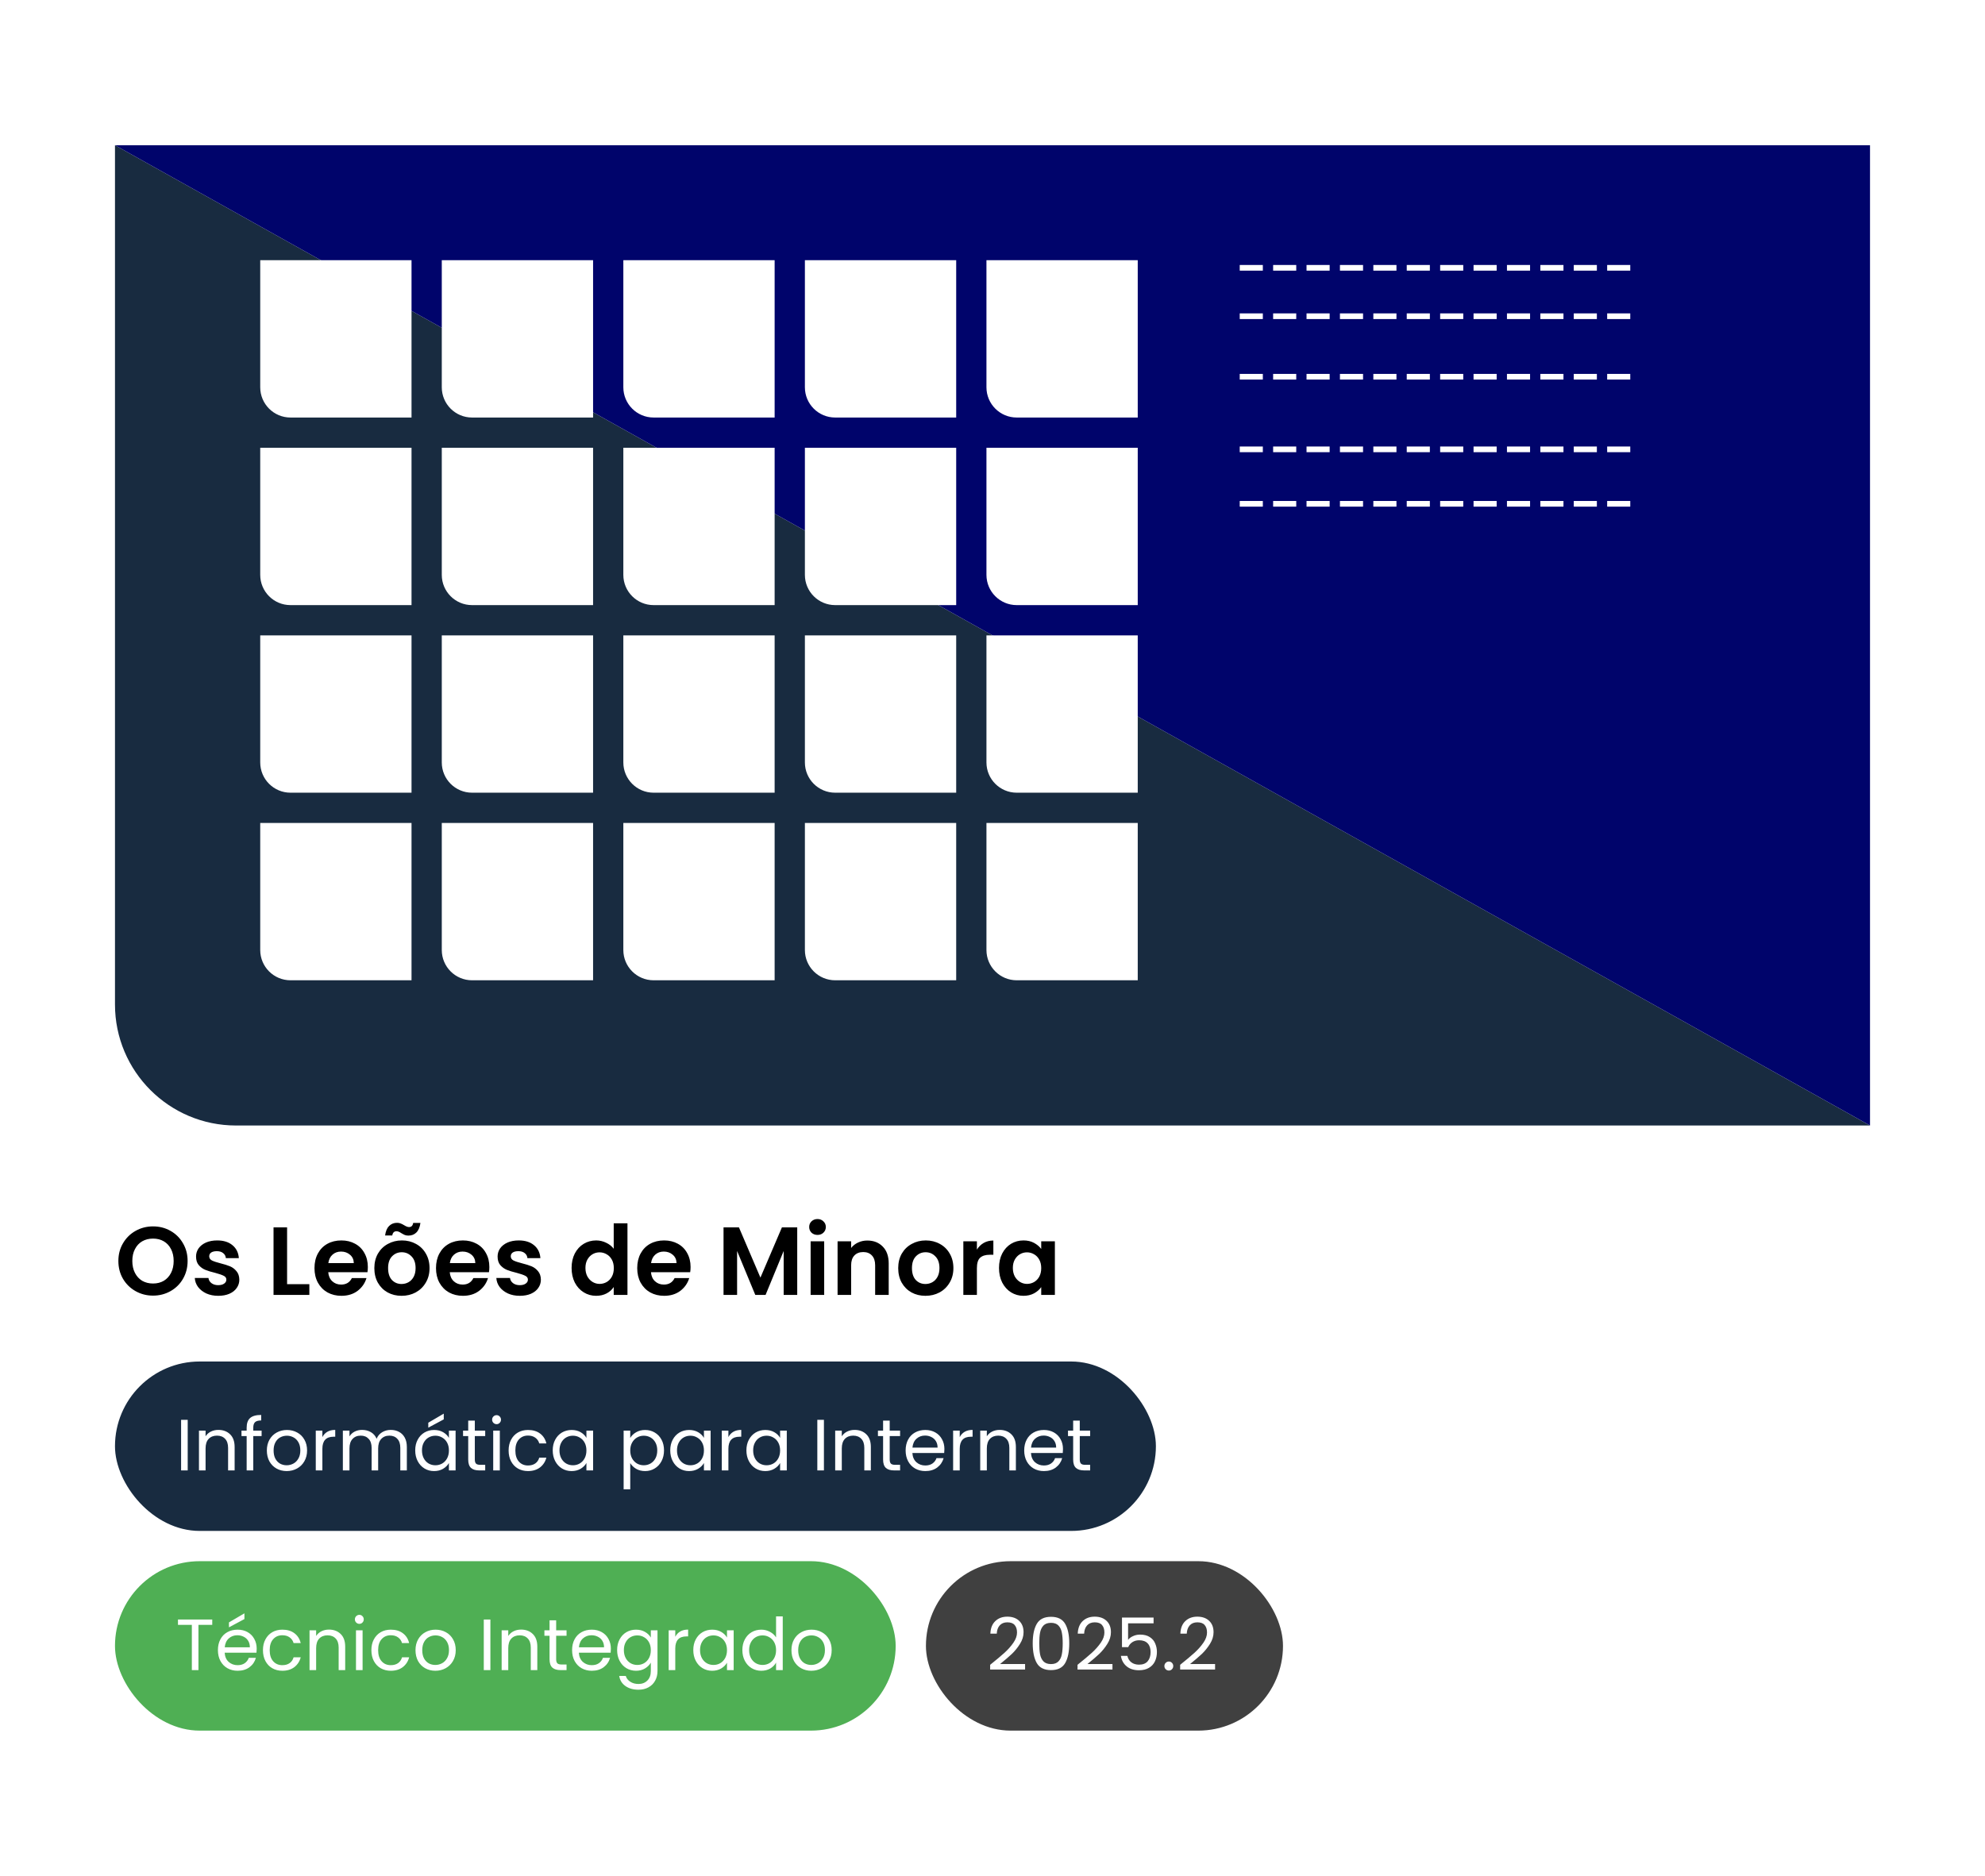 <svg width="328" height="310" viewBox="0 0 328 310" fill="none" xmlns="http://www.w3.org/2000/svg">
<g filter="url(#filter0_d_192_713)">
<rect x="4" y="2" width="320" height="302" rx="20" fill="white"/>
<path fill-rule="evenodd" clip-rule="evenodd" d="M19 164C19 175.046 27.954 184 39 184H309L19 22V164Z" fill="#182B40"/>
<path d="M309 22H19L309 184V22Z" fill="#00046B"/>
<path d="M43 41H68V67H48C45.239 67 43 64.761 43 62V41Z" fill="white"/>
<path d="M73 41H98V67H78C75.239 67 73 64.761 73 62V41Z" fill="white"/>
<path d="M103 41H128V67H108C105.239 67 103 64.761 103 62V41Z" fill="white"/>
<path d="M133 41H158V67H138C135.239 67 133 64.761 133 62V41Z" fill="white"/>
<path d="M163 41H188V67H168C165.239 67 163 64.761 163 62V41Z" fill="white"/>
<path d="M43 72H68V98H48C45.239 98 43 95.761 43 93V72Z" fill="white"/>
<path d="M73 72H98V98H78C75.239 98 73 95.761 73 93V72Z" fill="white"/>
<path d="M103 72H128V98H108C105.239 98 103 95.761 103 93V72Z" fill="white"/>
<path d="M133 72H158V98H138C135.239 98 133 95.761 133 93V72Z" fill="white"/>
<path d="M163 72H188V98H168C165.239 98 163 95.761 163 93V72Z" fill="white"/>
<path d="M43 103H68V129H48C45.239 129 43 126.761 43 124V103Z" fill="white"/>
<path d="M73 103H98V129H78C75.239 129 73 126.761 73 124V103Z" fill="white"/>
<path d="M103 103H128V129H108C105.239 129 103 126.761 103 124V103Z" fill="white"/>
<path d="M133 103H158V129H138C135.239 129 133 126.761 133 124V103Z" fill="white"/>
<path d="M163 103H188V129H168C165.239 129 163 126.761 163 124V103Z" fill="white"/>
<path d="M43 134H68V160H48C45.239 160 43 157.761 43 155V134Z" fill="white"/>
<path d="M73 134H98V160H78C75.239 160 73 157.761 73 155V134Z" fill="white"/>
<path d="M103 134H128V160H108C105.239 160 103 157.761 103 155V134Z" fill="white"/>
<path d="M133 134H158V160H138C135.239 160 133 157.761 133 155V134Z" fill="white"/>
<path d="M163 134H188V160H168C165.239 160 163 157.761 163 155V134Z" fill="white"/>
<path d="M208.67 41.79V42.727H204.852V41.79H208.67ZM214.19 41.79V42.727H210.372V41.79H214.19ZM219.71 41.79V42.727H215.891V41.79H219.71ZM225.229 41.79V42.727H221.411V41.79H225.229ZM230.749 41.79V42.727H226.93V41.79H230.749ZM236.268 41.79V42.727H232.45V41.79H236.268ZM241.788 41.79V42.727H237.969V41.79H241.788ZM247.307 41.79V42.727H243.489V41.79H247.307ZM252.827 41.79V42.727H249.009V41.79H252.827ZM258.346 41.79V42.727H254.528V41.79H258.346ZM263.866 41.79V42.727H260.048V41.79H263.866ZM269.385 41.79V42.727H265.567V41.79H269.385Z" fill="white"/>
<path d="M208.67 49.79V50.727H204.852V49.79H208.67ZM214.19 49.79V50.727H210.372V49.79H214.19ZM219.71 49.79V50.727H215.891V49.79H219.71ZM225.229 49.79V50.727H221.411V49.79H225.229ZM230.749 49.79V50.727H226.93V49.79H230.749ZM236.268 49.79V50.727H232.45V49.79H236.268ZM241.788 49.79V50.727H237.969V49.79H241.788ZM247.307 49.79V50.727H243.489V49.79H247.307ZM252.827 49.79V50.727H249.009V49.79H252.827ZM258.346 49.79V50.727H254.528V49.79H258.346ZM263.866 49.79V50.727H260.048V49.79H263.866ZM269.385 49.79V50.727H265.567V49.79H269.385Z" fill="white"/>
<path d="M208.67 59.79V60.727H204.852V59.79H208.67ZM214.19 59.79V60.727H210.372V59.79H214.19ZM219.71 59.79V60.727H215.891V59.79H219.71ZM225.229 59.79V60.727H221.411V59.79H225.229ZM230.749 59.79V60.727H226.93V59.79H230.749ZM236.268 59.79V60.727H232.45V59.79H236.268ZM241.788 59.79V60.727H237.969V59.79H241.788ZM247.307 59.79V60.727H243.489V59.79H247.307ZM252.827 59.79V60.727H249.009V59.79H252.827ZM258.346 59.79V60.727H254.528V59.79H258.346ZM263.866 59.79V60.727H260.048V59.79H263.866ZM269.385 59.79V60.727H265.567V59.79H269.385Z" fill="white"/>
<path d="M208.67 71.79V72.727H204.852V71.79H208.67ZM214.19 71.79V72.727H210.372V71.79H214.19ZM219.71 71.79V72.727H215.891V71.79H219.71ZM225.229 71.79V72.727H221.411V71.79H225.229ZM230.749 71.79V72.727H226.93V71.79H230.749ZM236.268 71.79V72.727H232.45V71.79H236.268ZM241.788 71.79V72.727H237.969V71.79H241.788ZM247.307 71.79V72.727H243.489V71.79H247.307ZM252.827 71.79V72.727H249.009V71.79H252.827ZM258.346 71.79V72.727H254.528V71.79H258.346ZM263.866 71.79V72.727H260.048V71.79H263.866ZM269.385 71.79V72.727H265.567V71.79H269.385Z" fill="white"/>
<path d="M208.67 80.79V81.727H204.852V80.79H208.67ZM214.19 80.79V81.727H210.372V80.79H214.19ZM219.71 80.79V81.727H215.891V80.79H219.71ZM225.229 80.79V81.727H221.411V80.79H225.229ZM230.749 80.79V81.727H226.93V80.79H230.749ZM236.268 80.79V81.727H232.45V80.79H236.268ZM241.788 80.79V81.727H237.969V80.79H241.788ZM247.307 80.79V81.727H243.489V80.79H247.307ZM252.827 80.79V81.727H249.009V80.79H252.827ZM258.346 80.79V81.727H254.528V80.79H258.346ZM263.866 80.79V81.727H260.048V80.79H263.866ZM269.385 80.79V81.727H265.567V80.79H269.385Z" fill="white"/>
<path d="M25.288 212.112C24.243 212.112 23.283 211.867 22.408 211.376C21.533 210.885 20.84 210.208 20.328 209.344C19.816 208.469 19.56 207.483 19.56 206.384C19.56 205.296 19.816 204.32 20.328 203.456C20.84 202.581 21.533 201.899 22.408 201.408C23.283 200.917 24.243 200.672 25.288 200.672C26.344 200.672 27.304 200.917 28.168 201.408C29.043 201.899 29.731 202.581 30.232 203.456C30.744 204.32 31 205.296 31 206.384C31 207.483 30.744 208.469 30.232 209.344C29.731 210.208 29.043 210.885 28.168 211.376C27.293 211.867 26.333 212.112 25.288 212.112ZM25.288 210.112C25.96 210.112 26.552 209.963 27.064 209.664C27.576 209.355 27.976 208.917 28.264 208.352C28.552 207.787 28.696 207.131 28.696 206.384C28.696 205.637 28.552 204.987 28.264 204.432C27.976 203.867 27.576 203.435 27.064 203.136C26.552 202.837 25.96 202.688 25.288 202.688C24.616 202.688 24.019 202.837 23.496 203.136C22.984 203.435 22.584 203.867 22.296 204.432C22.008 204.987 21.864 205.637 21.864 206.384C21.864 207.131 22.008 207.787 22.296 208.352C22.584 208.917 22.984 209.355 23.496 209.664C24.019 209.963 24.616 210.112 25.288 210.112ZM36.059 212.144C35.333 212.144 34.682 212.016 34.106 211.76C33.531 211.493 33.072 211.136 32.73 210.688C32.4 210.24 32.218 209.744 32.187 209.2H34.443C34.485 209.541 34.651 209.824 34.938 210.048C35.237 210.272 35.605 210.384 36.042 210.384C36.469 210.384 36.8 210.299 37.035 210.128C37.28 209.957 37.403 209.739 37.403 209.472C37.403 209.184 37.253 208.971 36.955 208.832C36.666 208.683 36.203 208.523 35.562 208.352C34.901 208.192 34.357 208.027 33.931 207.856C33.514 207.685 33.152 207.424 32.843 207.072C32.544 206.72 32.395 206.245 32.395 205.648C32.395 205.157 32.533 204.709 32.81 204.304C33.099 203.899 33.504 203.579 34.026 203.344C34.56 203.109 35.184 202.992 35.898 202.992C36.955 202.992 37.797 203.259 38.426 203.792C39.056 204.315 39.403 205.024 39.467 205.92H37.322C37.291 205.568 37.141 205.291 36.874 205.088C36.618 204.875 36.272 204.768 35.834 204.768C35.429 204.768 35.114 204.843 34.891 204.992C34.677 205.141 34.571 205.349 34.571 205.616C34.571 205.915 34.72 206.144 35.019 206.304C35.317 206.453 35.781 206.608 36.41 206.768C37.05 206.928 37.578 207.093 37.995 207.264C38.41 207.435 38.768 207.701 39.066 208.064C39.376 208.416 39.536 208.885 39.547 209.472C39.547 209.984 39.403 210.443 39.114 210.848C38.837 211.253 38.432 211.573 37.898 211.808C37.376 212.032 36.763 212.144 36.059 212.144ZM47.438 210.224H51.118V212H45.198V200.832H47.438V210.224ZM60.782 207.376C60.782 207.696 60.76 207.984 60.718 208.24H54.237C54.291 208.88 54.515 209.381 54.91 209.744C55.304 210.107 55.789 210.288 56.365 210.288C57.197 210.288 57.789 209.931 58.142 209.216H60.557C60.301 210.069 59.811 210.773 59.086 211.328C58.36 211.872 57.469 212.144 56.413 212.144C55.56 212.144 54.792 211.957 54.109 211.584C53.438 211.2 52.91 210.661 52.526 209.968C52.152 209.275 51.965 208.475 51.965 207.568C51.965 206.651 52.152 205.845 52.526 205.152C52.899 204.459 53.422 203.925 54.093 203.552C54.766 203.179 55.539 202.992 56.413 202.992C57.256 202.992 58.008 203.173 58.669 203.536C59.342 203.899 59.859 204.416 60.221 205.088C60.595 205.749 60.782 206.512 60.782 207.376ZM58.462 206.736C58.451 206.16 58.243 205.701 57.837 205.36C57.432 205.008 56.936 204.832 56.349 204.832C55.795 204.832 55.325 205.003 54.941 205.344C54.568 205.675 54.339 206.139 54.254 206.736H58.462ZM66.353 212.144C65.499 212.144 64.731 211.957 64.049 211.584C63.366 211.2 62.827 210.661 62.432 209.968C62.048 209.275 61.856 208.475 61.856 207.568C61.856 206.661 62.054 205.861 62.449 205.168C62.854 204.475 63.403 203.941 64.097 203.568C64.79 203.184 65.563 202.992 66.416 202.992C67.27 202.992 68.043 203.184 68.737 203.568C69.43 203.941 69.974 204.475 70.368 205.168C70.774 205.861 70.977 206.661 70.977 207.568C70.977 208.475 70.769 209.275 70.353 209.968C69.947 210.661 69.392 211.2 68.689 211.584C67.995 211.957 67.216 212.144 66.353 212.144ZM66.353 210.192C66.758 210.192 67.136 210.096 67.489 209.904C67.851 209.701 68.139 209.403 68.353 209.008C68.566 208.613 68.672 208.133 68.672 207.568C68.672 206.725 68.448 206.08 68.001 205.632C67.563 205.173 67.025 204.944 66.385 204.944C65.745 204.944 65.206 205.173 64.769 205.632C64.342 206.08 64.129 206.725 64.129 207.568C64.129 208.411 64.337 209.061 64.752 209.52C65.179 209.968 65.713 210.192 66.353 210.192ZM63.633 202.176C63.728 201.472 63.947 200.949 64.288 200.608C64.641 200.256 65.083 200.08 65.617 200.08C65.841 200.08 66.038 200.117 66.209 200.192C66.379 200.256 66.571 200.352 66.784 200.48C67.105 200.683 67.371 200.784 67.585 200.784C67.979 200.784 68.209 200.555 68.272 200.096H69.472C69.376 200.8 69.153 201.328 68.8 201.68C68.459 202.021 68.022 202.192 67.489 202.192C67.264 202.192 67.067 202.16 66.897 202.096C66.726 202.021 66.534 201.92 66.32 201.792C66.011 201.579 65.745 201.472 65.52 201.472C65.126 201.472 64.891 201.707 64.817 202.176H63.633ZM80.86 207.376C80.86 207.696 80.838 207.984 80.796 208.24H74.316C74.369 208.88 74.593 209.381 74.988 209.744C75.382 210.107 75.868 210.288 76.444 210.288C77.276 210.288 77.868 209.931 78.22 209.216H80.636C80.38 210.069 79.889 210.773 79.164 211.328C78.438 211.872 77.548 212.144 76.492 212.144C75.638 212.144 74.87 211.957 74.188 211.584C73.516 211.2 72.988 210.661 72.604 209.968C72.23 209.275 72.044 208.475 72.044 207.568C72.044 206.651 72.23 205.845 72.604 205.152C72.977 204.459 73.5 203.925 74.172 203.552C74.844 203.179 75.617 202.992 76.492 202.992C77.334 202.992 78.086 203.173 78.748 203.536C79.42 203.899 79.937 204.416 80.3 205.088C80.673 205.749 80.86 206.512 80.86 207.376ZM78.54 206.736C78.529 206.16 78.321 205.701 77.916 205.36C77.51 205.008 77.014 204.832 76.428 204.832C75.873 204.832 75.404 205.003 75.02 205.344C74.646 205.675 74.417 206.139 74.332 206.736H78.54ZM85.887 212.144C85.161 212.144 84.511 212.016 83.935 211.76C83.359 211.493 82.9 211.136 82.559 210.688C82.228 210.24 82.047 209.744 82.015 209.2H84.271C84.313 209.541 84.479 209.824 84.767 210.048C85.065 210.272 85.433 210.384 85.871 210.384C86.297 210.384 86.628 210.299 86.863 210.128C87.108 209.957 87.231 209.739 87.231 209.472C87.231 209.184 87.081 208.971 86.783 208.832C86.495 208.683 86.031 208.523 85.391 208.352C84.729 208.192 84.185 208.027 83.759 207.856C83.343 207.685 82.98 207.424 82.671 207.072C82.372 206.72 82.223 206.245 82.223 205.648C82.223 205.157 82.361 204.709 82.639 204.304C82.927 203.899 83.332 203.579 83.855 203.344C84.388 203.109 85.012 202.992 85.727 202.992C86.783 202.992 87.625 203.259 88.255 203.792C88.884 204.315 89.231 205.024 89.295 205.92H87.151C87.119 205.568 86.969 205.291 86.703 205.088C86.447 204.875 86.1 204.768 85.663 204.768C85.257 204.768 84.943 204.843 84.719 204.992C84.505 205.141 84.399 205.349 84.399 205.616C84.399 205.915 84.548 206.144 84.847 206.304C85.145 206.453 85.609 206.608 86.239 206.768C86.879 206.928 87.407 207.093 87.823 207.264C88.239 207.435 88.596 207.701 88.895 208.064C89.204 208.416 89.364 208.885 89.375 209.472C89.375 209.984 89.231 210.443 88.943 210.848C88.665 211.253 88.26 211.573 87.727 211.808C87.204 212.032 86.591 212.144 85.887 212.144ZM94.45 207.536C94.45 206.64 94.626 205.845 94.978 205.152C95.341 204.459 95.831 203.925 96.45 203.552C97.069 203.179 97.757 202.992 98.514 202.992C99.09 202.992 99.639 203.12 100.162 203.376C100.685 203.621 101.101 203.952 101.41 204.368V200.16H103.682V212H101.41V210.688C101.133 211.125 100.743 211.477 100.242 211.744C99.74 212.011 99.159 212.144 98.498 212.144C97.751 212.144 97.069 211.952 96.45 211.568C95.831 211.184 95.341 210.645 94.978 209.952C94.626 209.248 94.45 208.443 94.45 207.536ZM101.426 207.568C101.426 207.024 101.319 206.56 101.106 206.176C100.893 205.781 100.605 205.483 100.242 205.28C99.879 205.067 99.49 204.96 99.074 204.96C98.658 204.96 98.274 205.061 97.922 205.264C97.57 205.467 97.282 205.765 97.058 206.16C96.844 206.544 96.738 207.003 96.738 207.536C96.738 208.069 96.844 208.539 97.058 208.944C97.282 209.339 97.57 209.643 97.922 209.856C98.284 210.069 98.668 210.176 99.074 210.176C99.49 210.176 99.879 210.075 100.242 209.872C100.605 209.659 100.893 209.36 101.106 208.976C101.319 208.581 101.426 208.112 101.426 207.568ZM114.11 207.376C114.11 207.696 114.088 207.984 114.046 208.24H107.566C107.619 208.88 107.843 209.381 108.238 209.744C108.632 210.107 109.118 210.288 109.694 210.288C110.526 210.288 111.118 209.931 111.47 209.216H113.886C113.63 210.069 113.139 210.773 112.414 211.328C111.688 211.872 110.798 212.144 109.742 212.144C108.888 212.144 108.12 211.957 107.438 211.584C106.766 211.2 106.238 210.661 105.854 209.968C105.48 209.275 105.294 208.475 105.294 207.568C105.294 206.651 105.48 205.845 105.854 205.152C106.227 204.459 106.75 203.925 107.422 203.552C108.094 203.179 108.867 202.992 109.742 202.992C110.584 202.992 111.336 203.173 111.998 203.536C112.67 203.899 113.187 204.416 113.55 205.088C113.923 205.749 114.11 206.512 114.11 207.376ZM111.79 206.736C111.779 206.16 111.571 205.701 111.166 205.36C110.76 205.008 110.264 204.832 109.678 204.832C109.123 204.832 108.654 205.003 108.27 205.344C107.896 205.675 107.667 206.139 107.582 206.736H111.79ZM131.733 200.832V212H129.493V204.736L126.501 212H124.805L121.797 204.736V212H119.557V200.832H122.101L125.653 209.136L129.205 200.832H131.733ZM135.084 202.08C134.689 202.08 134.358 201.957 134.092 201.712C133.836 201.456 133.708 201.141 133.708 200.768C133.708 200.395 133.836 200.085 134.092 199.84C134.358 199.584 134.689 199.456 135.084 199.456C135.478 199.456 135.804 199.584 136.06 199.84C136.326 200.085 136.46 200.395 136.46 200.768C136.46 201.141 136.326 201.456 136.06 201.712C135.804 201.957 135.478 202.08 135.084 202.08ZM136.188 203.136V212H133.948V203.136H136.188ZM143.313 203.008C144.369 203.008 145.222 203.344 145.873 204.016C146.524 204.677 146.849 205.605 146.849 206.8V212H144.609V207.104C144.609 206.4 144.433 205.861 144.081 205.488C143.729 205.104 143.249 204.912 142.641 204.912C142.022 204.912 141.532 205.104 141.169 205.488C140.817 205.861 140.641 206.4 140.641 207.104V212H138.401V203.136H140.641V204.24C140.94 203.856 141.318 203.557 141.777 203.344C142.246 203.12 142.758 203.008 143.313 203.008ZM152.915 212.144C152.062 212.144 151.294 211.957 150.611 211.584C149.928 211.2 149.39 210.661 148.995 209.968C148.611 209.275 148.419 208.475 148.419 207.568C148.419 206.661 148.616 205.861 149.011 205.168C149.416 204.475 149.966 203.941 150.659 203.568C151.352 203.184 152.126 202.992 152.979 202.992C153.832 202.992 154.606 203.184 155.299 203.568C155.992 203.941 156.536 204.475 156.931 205.168C157.336 205.861 157.539 206.661 157.539 207.568C157.539 208.475 157.331 209.275 156.915 209.968C156.51 210.661 155.955 211.2 155.251 211.584C154.558 211.957 153.779 212.144 152.915 212.144ZM152.915 210.192C153.32 210.192 153.699 210.096 154.051 209.904C154.414 209.701 154.702 209.403 154.915 209.008C155.128 208.613 155.235 208.133 155.235 207.568C155.235 206.725 155.011 206.08 154.563 205.632C154.126 205.173 153.587 204.944 152.947 204.944C152.307 204.944 151.768 205.173 151.331 205.632C150.904 206.08 150.691 206.725 150.691 207.568C150.691 208.411 150.899 209.061 151.315 209.52C151.742 209.968 152.275 210.192 152.915 210.192ZM161.422 204.512C161.71 204.043 162.083 203.675 162.542 203.408C163.011 203.141 163.545 203.008 164.142 203.008V205.36H163.55C162.846 205.36 162.313 205.525 161.95 205.856C161.598 206.187 161.422 206.763 161.422 207.584V212H159.182V203.136H161.422V204.512ZM165.075 207.536C165.075 206.64 165.251 205.845 165.603 205.152C165.966 204.459 166.451 203.925 167.059 203.552C167.678 203.179 168.366 202.992 169.123 202.992C169.784 202.992 170.36 203.125 170.851 203.392C171.352 203.659 171.752 203.995 172.051 204.4V203.136H174.307V212H172.051V210.704C171.763 211.12 171.363 211.467 170.851 211.744C170.35 212.011 169.768 212.144 169.107 212.144C168.36 212.144 167.678 211.952 167.059 211.568C166.451 211.184 165.966 210.645 165.603 209.952C165.251 209.248 165.075 208.443 165.075 207.536ZM172.051 207.568C172.051 207.024 171.944 206.56 171.731 206.176C171.518 205.781 171.23 205.483 170.867 205.28C170.504 205.067 170.115 204.96 169.699 204.96C169.283 204.96 168.899 205.061 168.547 205.264C168.195 205.467 167.907 205.765 167.683 206.16C167.47 206.544 167.363 207.003 167.363 207.536C167.363 208.069 167.47 208.539 167.683 208.944C167.907 209.339 168.195 209.643 168.547 209.856C168.91 210.069 169.294 210.176 169.699 210.176C170.115 210.176 170.504 210.075 170.867 209.872C171.23 209.659 171.518 209.36 171.731 208.976C171.944 208.581 172.051 208.112 172.051 207.568Z" fill="black"/>
<rect x="19" y="223" width="172" height="28" rx="14" fill="#182B40"/>
<path d="M31.016 232.636V241H29.924V232.636H31.016ZM36.081 234.304C36.881 234.304 37.529 234.548 38.025 235.036C38.521 235.516 38.769 236.212 38.769 237.124V241H37.689V237.28C37.689 236.624 37.525 236.124 37.197 235.78C36.869 235.428 36.421 235.252 35.853 235.252C35.277 235.252 34.817 235.432 34.473 235.792C34.137 236.152 33.969 236.676 33.969 237.364V241H32.877V234.424H33.969V235.36C34.185 235.024 34.477 234.764 34.845 234.58C35.221 234.396 35.633 234.304 36.081 234.304ZM43.229 235.324H41.849V241H40.757V235.324H39.905V234.424H40.757V233.956C40.757 233.22 40.945 232.684 41.321 232.348C41.705 232.004 42.317 231.832 43.157 231.832V232.744C42.677 232.744 42.337 232.84 42.137 233.032C41.945 233.216 41.849 233.524 41.849 233.956V234.424H43.229V235.324ZM47.37 241.108C46.754 241.108 46.194 240.968 45.69 240.688C45.194 240.408 44.802 240.012 44.514 239.5C44.234 238.98 44.094 238.38 44.094 237.7C44.094 237.028 44.238 236.436 44.526 235.924C44.822 235.404 45.222 235.008 45.726 234.736C46.23 234.456 46.794 234.316 47.418 234.316C48.042 234.316 48.606 234.456 49.11 234.736C49.614 235.008 50.01 235.4 50.298 235.912C50.594 236.424 50.742 237.02 50.742 237.7C50.742 238.38 50.59 238.98 50.286 239.5C49.99 240.012 49.586 240.408 49.074 240.688C48.562 240.968 47.994 241.108 47.37 241.108ZM47.37 240.148C47.762 240.148 48.13 240.056 48.474 239.872C48.818 239.688 49.094 239.412 49.302 239.044C49.518 238.676 49.626 238.228 49.626 237.7C49.626 237.172 49.522 236.724 49.314 236.356C49.106 235.988 48.834 235.716 48.498 235.54C48.162 235.356 47.798 235.264 47.406 235.264C47.006 235.264 46.638 235.356 46.302 235.54C45.974 235.716 45.71 235.988 45.51 236.356C45.31 236.724 45.21 237.172 45.21 237.7C45.21 238.236 45.306 238.688 45.498 239.056C45.698 239.424 45.962 239.7 46.29 239.884C46.618 240.06 46.978 240.148 47.37 240.148ZM53.27 235.492C53.462 235.116 53.734 234.824 54.086 234.616C54.446 234.408 54.882 234.304 55.394 234.304V235.432H55.106C53.882 235.432 53.27 236.096 53.27 237.424V241H52.178V234.424H53.27V235.492ZM64.562 234.304C65.075 234.304 65.531 234.412 65.93 234.628C66.331 234.836 66.647 235.152 66.879 235.576C67.111 236 67.227 236.516 67.227 237.124V241H66.147V237.28C66.147 236.624 65.983 236.124 65.654 235.78C65.335 235.428 64.898 235.252 64.347 235.252C63.779 235.252 63.327 235.436 62.99 235.804C62.654 236.164 62.486 236.688 62.486 237.376V241H61.407V237.28C61.407 236.624 61.242 236.124 60.914 235.78C60.594 235.428 60.158 235.252 59.606 235.252C59.038 235.252 58.587 235.436 58.251 235.804C57.914 236.164 57.746 236.688 57.746 237.376V241H56.654V234.424H57.746V235.372C57.962 235.028 58.251 234.764 58.611 234.58C58.978 234.396 59.383 234.304 59.822 234.304C60.374 234.304 60.862 234.428 61.286 234.676C61.711 234.924 62.026 235.288 62.234 235.768C62.419 235.304 62.722 234.944 63.147 234.688C63.571 234.432 64.043 234.304 64.562 234.304ZM68.61 237.688C68.61 237.016 68.746 236.428 69.018 235.924C69.29 235.412 69.662 235.016 70.134 234.736C70.614 234.456 71.146 234.316 71.73 234.316C72.306 234.316 72.806 234.44 73.23 234.688C73.654 234.936 73.97 235.248 74.178 235.624V234.424H75.282V241H74.178V239.776C73.962 240.16 73.638 240.48 73.206 240.736C72.782 240.984 72.286 241.108 71.718 241.108C71.134 241.108 70.606 240.964 70.134 240.676C69.662 240.388 69.29 239.984 69.018 239.464C68.746 238.944 68.61 238.352 68.61 237.688ZM74.178 237.7C74.178 237.204 74.078 236.772 73.878 236.404C73.678 236.036 73.406 235.756 73.062 235.564C72.726 235.364 72.354 235.264 71.946 235.264C71.538 235.264 71.166 235.36 70.83 235.552C70.494 235.744 70.226 236.024 70.026 236.392C69.826 236.76 69.726 237.192 69.726 237.688C69.726 238.192 69.826 238.632 70.026 239.008C70.226 239.376 70.494 239.66 70.83 239.86C71.166 240.052 71.538 240.148 71.946 240.148C72.354 240.148 72.726 240.052 73.062 239.86C73.406 239.66 73.678 239.376 73.878 239.008C74.078 238.632 74.178 238.196 74.178 237.7ZM73.326 232.564L70.77 233.932V233.116L73.326 231.616V232.564ZM78.459 235.324V239.2C78.459 239.52 78.527 239.748 78.663 239.884C78.799 240.012 79.035 240.076 79.371 240.076H80.175V241H79.191C78.583 241 78.127 240.86 77.823 240.58C77.519 240.3 77.367 239.84 77.367 239.2V235.324H76.515V234.424H77.367V232.768H78.459V234.424H80.175V235.324H78.459ZM82.062 233.356C81.854 233.356 81.678 233.284 81.534 233.14C81.39 232.996 81.318 232.82 81.318 232.612C81.318 232.404 81.39 232.228 81.534 232.084C81.678 231.94 81.854 231.868 82.062 231.868C82.262 231.868 82.43 231.94 82.566 232.084C82.71 232.228 82.782 232.404 82.782 232.612C82.782 232.82 82.71 232.996 82.566 233.14C82.43 233.284 82.262 233.356 82.062 233.356ZM82.59 234.424V241H81.498V234.424H82.59ZM84.043 237.7C84.043 237.02 84.179 236.428 84.451 235.924C84.723 235.412 85.099 235.016 85.579 234.736C86.067 234.456 86.623 234.316 87.247 234.316C88.055 234.316 88.719 234.512 89.239 234.904C89.767 235.296 90.115 235.84 90.283 236.536H89.107C88.995 236.136 88.775 235.82 88.447 235.588C88.127 235.356 87.727 235.24 87.247 235.24C86.623 235.24 86.119 235.456 85.735 235.888C85.351 236.312 85.159 236.916 85.159 237.7C85.159 238.492 85.351 239.104 85.735 239.536C86.119 239.968 86.623 240.184 87.247 240.184C87.727 240.184 88.127 240.072 88.447 239.848C88.767 239.624 88.987 239.304 89.107 238.888H90.283C90.107 239.56 89.755 240.1 89.227 240.508C88.699 240.908 88.039 241.108 87.247 241.108C86.623 241.108 86.067 240.968 85.579 240.688C85.099 240.408 84.723 240.012 84.451 239.5C84.179 238.988 84.043 238.388 84.043 237.7ZM91.332 237.688C91.332 237.016 91.468 236.428 91.74 235.924C92.012 235.412 92.384 235.016 92.856 234.736C93.336 234.456 93.868 234.316 94.452 234.316C95.028 234.316 95.528 234.44 95.952 234.688C96.376 234.936 96.692 235.248 96.9 235.624V234.424H98.004V241H96.9V239.776C96.684 240.16 96.36 240.48 95.928 240.736C95.504 240.984 95.008 241.108 94.44 241.108C93.856 241.108 93.328 240.964 92.856 240.676C92.384 240.388 92.012 239.984 91.74 239.464C91.468 238.944 91.332 238.352 91.332 237.688ZM96.9 237.7C96.9 237.204 96.8 236.772 96.6 236.404C96.4 236.036 96.128 235.756 95.784 235.564C95.448 235.364 95.076 235.264 94.668 235.264C94.26 235.264 93.888 235.36 93.552 235.552C93.216 235.744 92.948 236.024 92.748 236.392C92.548 236.76 92.448 237.192 92.448 237.688C92.448 238.192 92.548 238.632 92.748 239.008C92.948 239.376 93.216 239.66 93.552 239.86C93.888 240.052 94.26 240.148 94.668 240.148C95.076 240.148 95.448 240.052 95.784 239.86C96.128 239.66 96.4 239.376 96.6 239.008C96.8 238.632 96.9 238.196 96.9 237.7ZM104.141 235.636C104.357 235.26 104.677 234.948 105.101 234.7C105.533 234.444 106.033 234.316 106.601 234.316C107.185 234.316 107.713 234.456 108.185 234.736C108.665 235.016 109.041 235.412 109.313 235.924C109.585 236.428 109.721 237.016 109.721 237.688C109.721 238.352 109.585 238.944 109.313 239.464C109.041 239.984 108.665 240.388 108.185 240.676C107.713 240.964 107.185 241.108 106.601 241.108C106.041 241.108 105.545 240.984 105.113 240.736C104.689 240.48 104.365 240.164 104.141 239.788V244.12H103.049V234.424H104.141V235.636ZM108.605 237.688C108.605 237.192 108.505 236.76 108.305 236.392C108.105 236.024 107.833 235.744 107.489 235.552C107.153 235.36 106.781 235.264 106.373 235.264C105.973 235.264 105.601 235.364 105.257 235.564C104.921 235.756 104.649 236.04 104.441 236.416C104.241 236.784 104.141 237.212 104.141 237.7C104.141 238.196 104.241 238.632 104.441 239.008C104.649 239.376 104.921 239.66 105.257 239.86C105.601 240.052 105.973 240.148 106.373 240.148C106.781 240.148 107.153 240.052 107.489 239.86C107.833 239.66 108.105 239.376 108.305 239.008C108.505 238.632 108.605 238.192 108.605 237.688ZM110.75 237.688C110.75 237.016 110.886 236.428 111.158 235.924C111.43 235.412 111.802 235.016 112.274 234.736C112.754 234.456 113.286 234.316 113.87 234.316C114.446 234.316 114.946 234.44 115.37 234.688C115.794 234.936 116.11 235.248 116.318 235.624V234.424H117.422V241H116.318V239.776C116.102 240.16 115.778 240.48 115.346 240.736C114.922 240.984 114.426 241.108 113.858 241.108C113.274 241.108 112.746 240.964 112.274 240.676C111.802 240.388 111.43 239.984 111.158 239.464C110.886 238.944 110.75 238.352 110.75 237.688ZM116.318 237.7C116.318 237.204 116.218 236.772 116.018 236.404C115.818 236.036 115.546 235.756 115.202 235.564C114.866 235.364 114.494 235.264 114.086 235.264C113.678 235.264 113.306 235.36 112.97 235.552C112.634 235.744 112.366 236.024 112.166 236.392C111.966 236.76 111.866 237.192 111.866 237.688C111.866 238.192 111.966 238.632 112.166 239.008C112.366 239.376 112.634 239.66 112.97 239.86C113.306 240.052 113.678 240.148 114.086 240.148C114.494 240.148 114.866 240.052 115.202 239.86C115.546 239.66 115.818 239.376 116.018 239.008C116.218 238.632 116.318 238.196 116.318 237.7ZM120.36 235.492C120.552 235.116 120.824 234.824 121.176 234.616C121.536 234.408 121.972 234.304 122.484 234.304V235.432H122.196C120.972 235.432 120.36 236.096 120.36 237.424V241H119.268V234.424H120.36V235.492ZM123.336 237.688C123.336 237.016 123.472 236.428 123.744 235.924C124.016 235.412 124.388 235.016 124.86 234.736C125.34 234.456 125.872 234.316 126.456 234.316C127.032 234.316 127.532 234.44 127.956 234.688C128.38 234.936 128.696 235.248 128.904 235.624V234.424H130.008V241H128.904V239.776C128.688 240.16 128.364 240.48 127.932 240.736C127.508 240.984 127.012 241.108 126.444 241.108C125.86 241.108 125.332 240.964 124.86 240.676C124.388 240.388 124.016 239.984 123.744 239.464C123.472 238.944 123.336 238.352 123.336 237.688ZM128.904 237.7C128.904 237.204 128.804 236.772 128.604 236.404C128.404 236.036 128.132 235.756 127.788 235.564C127.452 235.364 127.08 235.264 126.672 235.264C126.264 235.264 125.892 235.36 125.556 235.552C125.22 235.744 124.952 236.024 124.752 236.392C124.552 236.76 124.452 237.192 124.452 237.688C124.452 238.192 124.552 238.632 124.752 239.008C124.952 239.376 125.22 239.66 125.556 239.86C125.892 240.052 126.264 240.148 126.672 240.148C127.08 240.148 127.452 240.052 127.788 239.86C128.132 239.66 128.404 239.376 128.604 239.008C128.804 238.632 128.904 238.196 128.904 237.7ZM136.145 232.636V241H135.053V232.636H136.145ZM141.21 234.304C142.01 234.304 142.658 234.548 143.154 235.036C143.65 235.516 143.898 236.212 143.898 237.124V241H142.818V237.28C142.818 236.624 142.654 236.124 142.326 235.78C141.998 235.428 141.55 235.252 140.982 235.252C140.406 235.252 139.946 235.432 139.602 235.792C139.266 236.152 139.098 236.676 139.098 237.364V241H138.006V234.424H139.098V235.36C139.314 235.024 139.606 234.764 139.974 234.58C140.35 234.396 140.762 234.304 141.21 234.304ZM147.014 235.324V239.2C147.014 239.52 147.082 239.748 147.218 239.884C147.354 240.012 147.59 240.076 147.926 240.076H148.73V241H147.746C147.138 241 146.682 240.86 146.378 240.58C146.074 240.3 145.922 239.84 145.922 239.2V235.324H145.07V234.424H145.922V232.768H147.014V234.424H148.73V235.324H147.014ZM156.053 237.46C156.053 237.668 156.041 237.888 156.017 238.12H150.761C150.801 238.768 151.021 239.276 151.421 239.644C151.829 240.004 152.321 240.184 152.897 240.184C153.369 240.184 153.761 240.076 154.073 239.86C154.393 239.636 154.617 239.34 154.745 238.972H155.921C155.745 239.604 155.393 240.12 154.865 240.52C154.337 240.912 153.681 241.108 152.897 241.108C152.273 241.108 151.713 240.968 151.217 240.688C150.729 240.408 150.345 240.012 150.065 239.5C149.785 238.98 149.645 238.38 149.645 237.7C149.645 237.02 149.781 236.424 150.053 235.912C150.325 235.4 150.705 235.008 151.193 234.736C151.689 234.456 152.257 234.316 152.897 234.316C153.521 234.316 154.073 234.452 154.553 234.724C155.033 234.996 155.401 235.372 155.657 235.852C155.921 236.324 156.053 236.86 156.053 237.46ZM154.925 237.232C154.925 236.816 154.833 236.46 154.649 236.164C154.465 235.86 154.213 235.632 153.893 235.48C153.581 235.32 153.233 235.24 152.849 235.24C152.297 235.24 151.825 235.416 151.433 235.768C151.049 236.12 150.829 236.608 150.773 237.232H154.925ZM158.586 235.492C158.778 235.116 159.05 234.824 159.402 234.616C159.762 234.408 160.198 234.304 160.71 234.304V235.432H160.422C159.198 235.432 158.586 236.096 158.586 237.424V241H157.494V234.424H158.586V235.492ZM165.175 234.304C165.975 234.304 166.623 234.548 167.119 235.036C167.615 235.516 167.863 236.212 167.863 237.124V241H166.783V237.28C166.783 236.624 166.619 236.124 166.291 235.78C165.963 235.428 165.515 235.252 164.947 235.252C164.371 235.252 163.911 235.432 163.567 235.792C163.231 236.152 163.063 236.676 163.063 237.364V241H161.971V234.424H163.063V235.36C163.279 235.024 163.571 234.764 163.939 234.58C164.315 234.396 164.727 234.304 165.175 234.304ZM175.647 237.46C175.647 237.668 175.635 237.888 175.611 238.12H170.355C170.395 238.768 170.615 239.276 171.015 239.644C171.423 240.004 171.915 240.184 172.491 240.184C172.963 240.184 173.355 240.076 173.667 239.86C173.987 239.636 174.211 239.34 174.339 238.972H175.515C175.339 239.604 174.987 240.12 174.459 240.52C173.931 240.912 173.275 241.108 172.491 241.108C171.867 241.108 171.307 240.968 170.811 240.688C170.323 240.408 169.939 240.012 169.659 239.5C169.379 238.98 169.239 238.38 169.239 237.7C169.239 237.02 169.375 236.424 169.647 235.912C169.919 235.4 170.299 235.008 170.787 234.736C171.283 234.456 171.851 234.316 172.491 234.316C173.115 234.316 173.667 234.452 174.147 234.724C174.627 234.996 174.995 235.372 175.251 235.852C175.515 236.324 175.647 236.86 175.647 237.46ZM174.519 237.232C174.519 236.816 174.427 236.46 174.243 236.164C174.059 235.86 173.807 235.632 173.487 235.48C173.175 235.32 172.827 235.24 172.443 235.24C171.891 235.24 171.419 235.416 171.027 235.768C170.643 236.12 170.423 236.608 170.367 237.232H174.519ZM178.42 235.324V239.2C178.42 239.52 178.488 239.748 178.624 239.884C178.76 240.012 178.996 240.076 179.332 240.076H180.136V241H179.152C178.544 241 178.088 240.86 177.784 240.58C177.48 240.3 177.328 239.84 177.328 239.2V235.324H176.476V234.424H177.328V232.768H178.42V234.424H180.136V235.324H178.42Z" fill="white"/>
<rect x="19" y="256" width="129" height="28" rx="14" fill="#4FAF54"/>
<path d="M35.072 265.636V266.524H32.792V274H31.7V266.524H29.408V265.636H35.072ZM42.416 270.46C42.416 270.668 42.404 270.888 42.38 271.12H37.124C37.164 271.768 37.384 272.276 37.784 272.644C38.192 273.004 38.684 273.184 39.26 273.184C39.732 273.184 40.124 273.076 40.436 272.86C40.756 272.636 40.98 272.34 41.108 271.972H42.284C42.108 272.604 41.756 273.12 41.228 273.52C40.7 273.912 40.044 274.108 39.26 274.108C38.636 274.108 38.076 273.968 37.58 273.688C37.092 273.408 36.708 273.012 36.428 272.5C36.148 271.98 36.008 271.38 36.008 270.7C36.008 270.02 36.144 269.424 36.416 268.912C36.688 268.4 37.068 268.008 37.556 267.736C38.052 267.456 38.62 267.316 39.26 267.316C39.884 267.316 40.436 267.452 40.916 267.724C41.396 267.996 41.764 268.372 42.02 268.852C42.284 269.324 42.416 269.86 42.416 270.46ZM41.288 270.232C41.288 269.816 41.196 269.46 41.012 269.164C40.828 268.86 40.576 268.632 40.256 268.48C39.944 268.32 39.596 268.24 39.212 268.24C38.66 268.24 38.188 268.416 37.796 268.768C37.412 269.12 37.192 269.608 37.136 270.232H41.288ZM40.388 265.564L37.832 266.932V266.116L40.388 264.616V265.564ZM43.45 270.7C43.45 270.02 43.586 269.428 43.858 268.924C44.13 268.412 44.506 268.016 44.986 267.736C45.474 267.456 46.03 267.316 46.654 267.316C47.462 267.316 48.126 267.512 48.646 267.904C49.174 268.296 49.522 268.84 49.69 269.536H48.514C48.402 269.136 48.182 268.82 47.854 268.588C47.534 268.356 47.134 268.24 46.654 268.24C46.03 268.24 45.526 268.456 45.142 268.888C44.758 269.312 44.566 269.916 44.566 270.7C44.566 271.492 44.758 272.104 45.142 272.536C45.526 272.968 46.03 273.184 46.654 273.184C47.134 273.184 47.534 273.072 47.854 272.848C48.174 272.624 48.394 272.304 48.514 271.888H49.69C49.514 272.56 49.162 273.1 48.634 273.508C48.106 273.908 47.446 274.108 46.654 274.108C46.03 274.108 45.474 273.968 44.986 273.688C44.506 273.408 44.13 273.012 43.858 272.5C43.586 271.988 43.45 271.388 43.45 270.7ZM54.351 267.304C55.151 267.304 55.799 267.548 56.295 268.036C56.791 268.516 57.039 269.212 57.039 270.124V274H55.959V270.28C55.959 269.624 55.795 269.124 55.467 268.78C55.139 268.428 54.691 268.252 54.123 268.252C53.547 268.252 53.087 268.432 52.743 268.792C52.407 269.152 52.239 269.676 52.239 270.364V274H51.147V267.424H52.239V268.36C52.455 268.024 52.747 267.764 53.115 267.58C53.491 267.396 53.903 267.304 54.351 267.304ZM59.386 266.356C59.178 266.356 59.002 266.284 58.858 266.14C58.714 265.996 58.642 265.82 58.642 265.612C58.642 265.404 58.714 265.228 58.858 265.084C59.002 264.94 59.178 264.868 59.386 264.868C59.586 264.868 59.754 264.94 59.89 265.084C60.034 265.228 60.106 265.404 60.106 265.612C60.106 265.82 60.034 265.996 59.89 266.14C59.754 266.284 59.586 266.356 59.386 266.356ZM59.914 267.424V274H58.822V267.424H59.914ZM61.368 270.7C61.368 270.02 61.504 269.428 61.776 268.924C62.048 268.412 62.424 268.016 62.904 267.736C63.392 267.456 63.948 267.316 64.572 267.316C65.38 267.316 66.044 267.512 66.564 267.904C67.092 268.296 67.44 268.84 67.608 269.536H66.432C66.32 269.136 66.1 268.82 65.772 268.588C65.452 268.356 65.052 268.24 64.572 268.24C63.948 268.24 63.444 268.456 63.06 268.888C62.676 269.312 62.484 269.916 62.484 270.7C62.484 271.492 62.676 272.104 63.06 272.536C63.444 272.968 63.948 273.184 64.572 273.184C65.052 273.184 65.452 273.072 65.772 272.848C66.092 272.624 66.312 272.304 66.432 271.888H67.608C67.432 272.56 67.08 273.1 66.552 273.508C66.024 273.908 65.364 274.108 64.572 274.108C63.948 274.108 63.392 273.968 62.904 273.688C62.424 273.408 62.048 273.012 61.776 272.5C61.504 271.988 61.368 271.388 61.368 270.7ZM71.933 274.108C71.317 274.108 70.757 273.968 70.253 273.688C69.757 273.408 69.365 273.012 69.077 272.5C68.797 271.98 68.657 271.38 68.657 270.7C68.657 270.028 68.801 269.436 69.089 268.924C69.385 268.404 69.785 268.008 70.289 267.736C70.793 267.456 71.357 267.316 71.981 267.316C72.605 267.316 73.169 267.456 73.673 267.736C74.177 268.008 74.573 268.4 74.861 268.912C75.157 269.424 75.305 270.02 75.305 270.7C75.305 271.38 75.153 271.98 74.849 272.5C74.553 273.012 74.149 273.408 73.637 273.688C73.125 273.968 72.557 274.108 71.933 274.108ZM71.933 273.148C72.325 273.148 72.693 273.056 73.037 272.872C73.381 272.688 73.657 272.412 73.865 272.044C74.081 271.676 74.189 271.228 74.189 270.7C74.189 270.172 74.085 269.724 73.877 269.356C73.669 268.988 73.397 268.716 73.061 268.54C72.725 268.356 72.361 268.264 71.969 268.264C71.569 268.264 71.201 268.356 70.865 268.54C70.537 268.716 70.273 268.988 70.073 269.356C69.873 269.724 69.773 270.172 69.773 270.7C69.773 271.236 69.869 271.688 70.061 272.056C70.261 272.424 70.525 272.7 70.853 272.884C71.181 273.06 71.541 273.148 71.933 273.148ZM81.032 265.636V274H79.94V265.636H81.032ZM86.097 267.304C86.897 267.304 87.545 267.548 88.041 268.036C88.537 268.516 88.785 269.212 88.785 270.124V274H87.705V270.28C87.705 269.624 87.541 269.124 87.213 268.78C86.885 268.428 86.437 268.252 85.869 268.252C85.293 268.252 84.833 268.432 84.489 268.792C84.153 269.152 83.985 269.676 83.985 270.364V274H82.893V267.424H83.985V268.36C84.201 268.024 84.493 267.764 84.861 267.58C85.237 267.396 85.649 267.304 86.097 267.304ZM91.9 268.324V272.2C91.9 272.52 91.969 272.748 92.105 272.884C92.24 273.012 92.477 273.076 92.812 273.076H93.617V274H92.632C92.025 274 91.569 273.86 91.264 273.58C90.96 273.3 90.808 272.84 90.808 272.2V268.324H89.957V267.424H90.808V265.768H91.9V267.424H93.617V268.324H91.9ZM100.94 270.46C100.94 270.668 100.928 270.888 100.904 271.12H95.648C95.688 271.768 95.908 272.276 96.308 272.644C96.716 273.004 97.208 273.184 97.784 273.184C98.256 273.184 98.648 273.076 98.96 272.86C99.28 272.636 99.504 272.34 99.632 271.972H100.808C100.632 272.604 100.28 273.12 99.752 273.52C99.224 273.912 98.568 274.108 97.784 274.108C97.16 274.108 96.6 273.968 96.104 273.688C95.616 273.408 95.232 273.012 94.952 272.5C94.672 271.98 94.532 271.38 94.532 270.7C94.532 270.02 94.668 269.424 94.94 268.912C95.212 268.4 95.592 268.008 96.08 267.736C96.576 267.456 97.144 267.316 97.784 267.316C98.408 267.316 98.96 267.452 99.44 267.724C99.92 267.996 100.288 268.372 100.544 268.852C100.808 269.324 100.94 269.86 100.94 270.46ZM99.812 270.232C99.812 269.816 99.72 269.46 99.536 269.164C99.352 268.86 99.1 268.632 98.78 268.48C98.468 268.32 98.12 268.24 97.736 268.24C97.184 268.24 96.712 268.416 96.32 268.768C95.936 269.12 95.716 269.608 95.66 270.232H99.812ZM105.093 267.316C105.661 267.316 106.157 267.44 106.581 267.688C107.013 267.936 107.333 268.248 107.541 268.624V267.424H108.645V274.144C108.645 274.744 108.517 275.276 108.261 275.74C108.005 276.212 107.637 276.58 107.157 276.844C106.685 277.108 106.133 277.24 105.501 277.24C104.637 277.24 103.917 277.036 103.341 276.628C102.765 276.22 102.425 275.664 102.321 274.96H103.401C103.521 275.36 103.769 275.68 104.145 275.92C104.521 276.168 104.973 276.292 105.501 276.292C106.101 276.292 106.589 276.104 106.965 275.728C107.349 275.352 107.541 274.824 107.541 274.144V272.764C107.325 273.148 107.005 273.468 106.581 273.724C106.157 273.98 105.661 274.108 105.093 274.108C104.509 274.108 103.977 273.964 103.497 273.676C103.025 273.388 102.653 272.984 102.381 272.464C102.109 271.944 101.973 271.352 101.973 270.688C101.973 270.016 102.109 269.428 102.381 268.924C102.653 268.412 103.025 268.016 103.497 267.736C103.977 267.456 104.509 267.316 105.093 267.316ZM107.541 270.7C107.541 270.204 107.441 269.772 107.241 269.404C107.041 269.036 106.769 268.756 106.425 268.564C106.089 268.364 105.717 268.264 105.309 268.264C104.901 268.264 104.529 268.36 104.193 268.552C103.857 268.744 103.589 269.024 103.389 269.392C103.189 269.76 103.089 270.192 103.089 270.688C103.089 271.192 103.189 271.632 103.389 272.008C103.589 272.376 103.857 272.66 104.193 272.86C104.529 273.052 104.901 273.148 105.309 273.148C105.717 273.148 106.089 273.052 106.425 272.86C106.769 272.66 107.041 272.376 107.241 272.008C107.441 271.632 107.541 271.196 107.541 270.7ZM111.582 268.492C111.774 268.116 112.046 267.824 112.398 267.616C112.758 267.408 113.194 267.304 113.706 267.304V268.432H113.418C112.194 268.432 111.582 269.096 111.582 270.424V274H110.49V267.424H111.582V268.492ZM114.559 270.688C114.559 270.016 114.695 269.428 114.967 268.924C115.239 268.412 115.611 268.016 116.083 267.736C116.563 267.456 117.095 267.316 117.679 267.316C118.255 267.316 118.755 267.44 119.179 267.688C119.603 267.936 119.919 268.248 120.127 268.624V267.424H121.231V274H120.127V272.776C119.911 273.16 119.587 273.48 119.155 273.736C118.731 273.984 118.235 274.108 117.667 274.108C117.083 274.108 116.555 273.964 116.083 273.676C115.611 273.388 115.239 272.984 114.967 272.464C114.695 271.944 114.559 271.352 114.559 270.688ZM120.127 270.7C120.127 270.204 120.027 269.772 119.827 269.404C119.627 269.036 119.355 268.756 119.011 268.564C118.675 268.364 118.303 268.264 117.895 268.264C117.487 268.264 117.115 268.36 116.779 268.552C116.443 268.744 116.175 269.024 115.975 269.392C115.775 269.76 115.675 270.192 115.675 270.688C115.675 271.192 115.775 271.632 115.975 272.008C116.175 272.376 116.443 272.66 116.779 272.86C117.115 273.052 117.487 273.148 117.895 273.148C118.303 273.148 118.675 273.052 119.011 272.86C119.355 272.66 119.627 272.376 119.827 272.008C120.027 271.632 120.127 271.196 120.127 270.7ZM122.668 270.688C122.668 270.016 122.804 269.428 123.076 268.924C123.348 268.412 123.72 268.016 124.192 267.736C124.672 267.456 125.208 267.316 125.8 267.316C126.312 267.316 126.788 267.436 127.228 267.676C127.668 267.908 128.004 268.216 128.236 268.6V265.12H129.34V274H128.236V272.764C128.02 273.156 127.7 273.48 127.276 273.736C126.852 273.984 126.356 274.108 125.788 274.108C125.204 274.108 124.672 273.964 124.192 273.676C123.72 273.388 123.348 272.984 123.076 272.464C122.804 271.944 122.668 271.352 122.668 270.688ZM128.236 270.7C128.236 270.204 128.136 269.772 127.936 269.404C127.736 269.036 127.464 268.756 127.12 268.564C126.784 268.364 126.412 268.264 126.004 268.264C125.596 268.264 125.224 268.36 124.888 268.552C124.552 268.744 124.284 269.024 124.084 269.392C123.884 269.76 123.784 270.192 123.784 270.688C123.784 271.192 123.884 271.632 124.084 272.008C124.284 272.376 124.552 272.66 124.888 272.86C125.224 273.052 125.596 273.148 126.004 273.148C126.412 273.148 126.784 273.052 127.12 272.86C127.464 272.66 127.736 272.376 127.936 272.008C128.136 271.632 128.236 271.196 128.236 270.7ZM134.054 274.108C133.438 274.108 132.878 273.968 132.374 273.688C131.878 273.408 131.486 273.012 131.198 272.5C130.918 271.98 130.778 271.38 130.778 270.7C130.778 270.028 130.922 269.436 131.21 268.924C131.506 268.404 131.906 268.008 132.41 267.736C132.914 267.456 133.478 267.316 134.102 267.316C134.726 267.316 135.29 267.456 135.794 267.736C136.298 268.008 136.694 268.4 136.982 268.912C137.278 269.424 137.426 270.02 137.426 270.7C137.426 271.38 137.274 271.98 136.97 272.5C136.674 273.012 136.27 273.408 135.758 273.688C135.246 273.968 134.678 274.108 134.054 274.108ZM134.054 273.148C134.446 273.148 134.814 273.056 135.158 272.872C135.502 272.688 135.778 272.412 135.986 272.044C136.202 271.676 136.31 271.228 136.31 270.7C136.31 270.172 136.206 269.724 135.998 269.356C135.79 268.988 135.518 268.716 135.182 268.54C134.846 268.356 134.482 268.264 134.09 268.264C133.69 268.264 133.322 268.356 132.986 268.54C132.658 268.716 132.394 268.988 132.194 269.356C131.994 269.724 131.894 270.172 131.894 270.7C131.894 271.236 131.99 271.688 132.182 272.056C132.382 272.424 132.646 272.7 132.974 272.884C133.302 273.06 133.662 273.148 134.054 273.148Z" fill="white"/>
<rect x="153" y="256" width="59" height="28" rx="14" fill="#404040"/>
<path d="M163.612 273.124C164.628 272.308 165.424 271.64 166 271.12C166.576 270.592 167.06 270.044 167.452 269.476C167.852 268.9 168.052 268.336 168.052 267.784C168.052 267.264 167.924 266.856 167.668 266.56C167.42 266.256 167.016 266.104 166.456 266.104C165.912 266.104 165.488 266.276 165.184 266.62C164.888 266.956 164.728 267.408 164.704 267.976H163.648C163.68 267.08 163.952 266.388 164.464 265.9C164.976 265.412 165.636 265.168 166.444 265.168C167.268 265.168 167.92 265.396 168.4 265.852C168.888 266.308 169.132 266.936 169.132 267.736C169.132 268.4 168.932 269.048 168.532 269.68C168.14 270.304 167.692 270.856 167.188 271.336C166.684 271.808 166.04 272.36 165.256 272.992H169.384V273.904H163.612V273.124ZM170.646 269.572C170.646 268.196 170.87 267.124 171.318 266.356C171.766 265.58 172.55 265.192 173.67 265.192C174.782 265.192 175.562 265.58 176.01 266.356C176.458 267.124 176.682 268.196 176.682 269.572C176.682 270.972 176.458 272.06 176.01 272.836C175.562 273.612 174.782 274 173.67 274C172.55 274 171.766 273.612 171.318 272.836C170.87 272.06 170.646 270.972 170.646 269.572ZM175.602 269.572C175.602 268.876 175.554 268.288 175.458 267.808C175.37 267.32 175.182 266.928 174.894 266.632C174.614 266.336 174.206 266.188 173.67 266.188C173.126 266.188 172.71 266.336 172.422 266.632C172.142 266.928 171.954 267.32 171.858 267.808C171.77 268.288 171.726 268.876 171.726 269.572C171.726 270.292 171.77 270.896 171.858 271.384C171.954 271.872 172.142 272.264 172.422 272.56C172.71 272.856 173.126 273.004 173.67 273.004C174.206 273.004 174.614 272.856 174.894 272.56C175.182 272.264 175.37 271.872 175.458 271.384C175.554 270.896 175.602 270.292 175.602 269.572ZM178.05 273.124C179.066 272.308 179.862 271.64 180.438 271.12C181.014 270.592 181.498 270.044 181.89 269.476C182.29 268.9 182.49 268.336 182.49 267.784C182.49 267.264 182.362 266.856 182.106 266.56C181.858 266.256 181.454 266.104 180.894 266.104C180.35 266.104 179.926 266.276 179.622 266.62C179.326 266.956 179.166 267.408 179.142 267.976H178.086C178.118 267.08 178.39 266.388 178.902 265.9C179.414 265.412 180.074 265.168 180.882 265.168C181.706 265.168 182.358 265.396 182.838 265.852C183.326 266.308 183.57 266.936 183.57 267.736C183.57 268.4 183.37 269.048 182.97 269.68C182.578 270.304 182.13 270.856 181.626 271.336C181.122 271.808 180.478 272.36 179.694 272.992H183.822V273.904H178.05V273.124ZM190.616 266.272H186.404V269.008C186.588 268.752 186.86 268.544 187.22 268.384C187.58 268.216 187.968 268.132 188.384 268.132C189.048 268.132 189.588 268.272 190.004 268.552C190.42 268.824 190.716 269.18 190.892 269.62C191.076 270.052 191.168 270.512 191.168 271C191.168 271.576 191.06 272.092 190.844 272.548C190.628 273.004 190.296 273.364 189.848 273.628C189.408 273.892 188.86 274.024 188.204 274.024C187.364 274.024 186.684 273.808 186.164 273.376C185.644 272.944 185.328 272.368 185.216 271.648H186.284C186.388 272.104 186.608 272.46 186.944 272.716C187.28 272.972 187.704 273.1 188.216 273.1C188.848 273.1 189.324 272.912 189.644 272.536C189.964 272.152 190.124 271.648 190.124 271.024C190.124 270.4 189.964 269.92 189.644 269.584C189.324 269.24 188.852 269.068 188.228 269.068C187.804 269.068 187.432 269.172 187.112 269.38C186.8 269.58 186.572 269.856 186.428 270.208H185.396V265.312H190.616V266.272ZM193.147 274.072C192.939 274.072 192.763 274 192.619 273.856C192.475 273.712 192.403 273.536 192.403 273.328C192.403 273.12 192.475 272.944 192.619 272.8C192.763 272.656 192.939 272.584 193.147 272.584C193.347 272.584 193.515 272.656 193.651 272.8C193.795 272.944 193.867 273.12 193.867 273.328C193.867 273.536 193.795 273.712 193.651 273.856C193.515 274 193.347 274.072 193.147 274.072ZM195.007 273.124C196.023 272.308 196.819 271.64 197.395 271.12C197.971 270.592 198.455 270.044 198.847 269.476C199.247 268.9 199.447 268.336 199.447 267.784C199.447 267.264 199.319 266.856 199.063 266.56C198.815 266.256 198.411 266.104 197.851 266.104C197.307 266.104 196.883 266.276 196.579 266.62C196.283 266.956 196.123 267.408 196.099 267.976H195.043C195.075 267.08 195.347 266.388 195.859 265.9C196.371 265.412 197.031 265.168 197.839 265.168C198.663 265.168 199.315 265.396 199.795 265.852C200.283 266.308 200.527 266.936 200.527 267.736C200.527 268.4 200.327 269.048 199.927 269.68C199.535 270.304 199.087 270.856 198.583 271.336C198.079 271.808 197.435 272.36 196.651 272.992H200.779V273.904H195.007V273.124Z" fill="white"/>
</g>
<defs>
<filter id="filter0_d_192_713" x="0" y="0" width="328" height="310" filterUnits="userSpaceOnUse" color-interpolation-filters="sRGB">
<feFlood flood-opacity="0" result="BackgroundImageFix"/>
<feColorMatrix in="SourceAlpha" type="matrix" values="0 0 0 0 0 0 0 0 0 0 0 0 0 0 0 0 0 0 127 0" result="hardAlpha"/>
<feOffset dy="2"/>
<feGaussianBlur stdDeviation="2"/>
<feComposite in2="hardAlpha" operator="out"/>
<feColorMatrix type="matrix" values="0 0 0 0 0 0 0 0 0 0 0 0 0 0 0 0 0 0 0.25 0"/>
<feBlend mode="normal" in2="BackgroundImageFix" result="effect1_dropShadow_192_713"/>
<feBlend mode="normal" in="SourceGraphic" in2="effect1_dropShadow_192_713" result="shape"/>
</filter>
</defs>
</svg>
